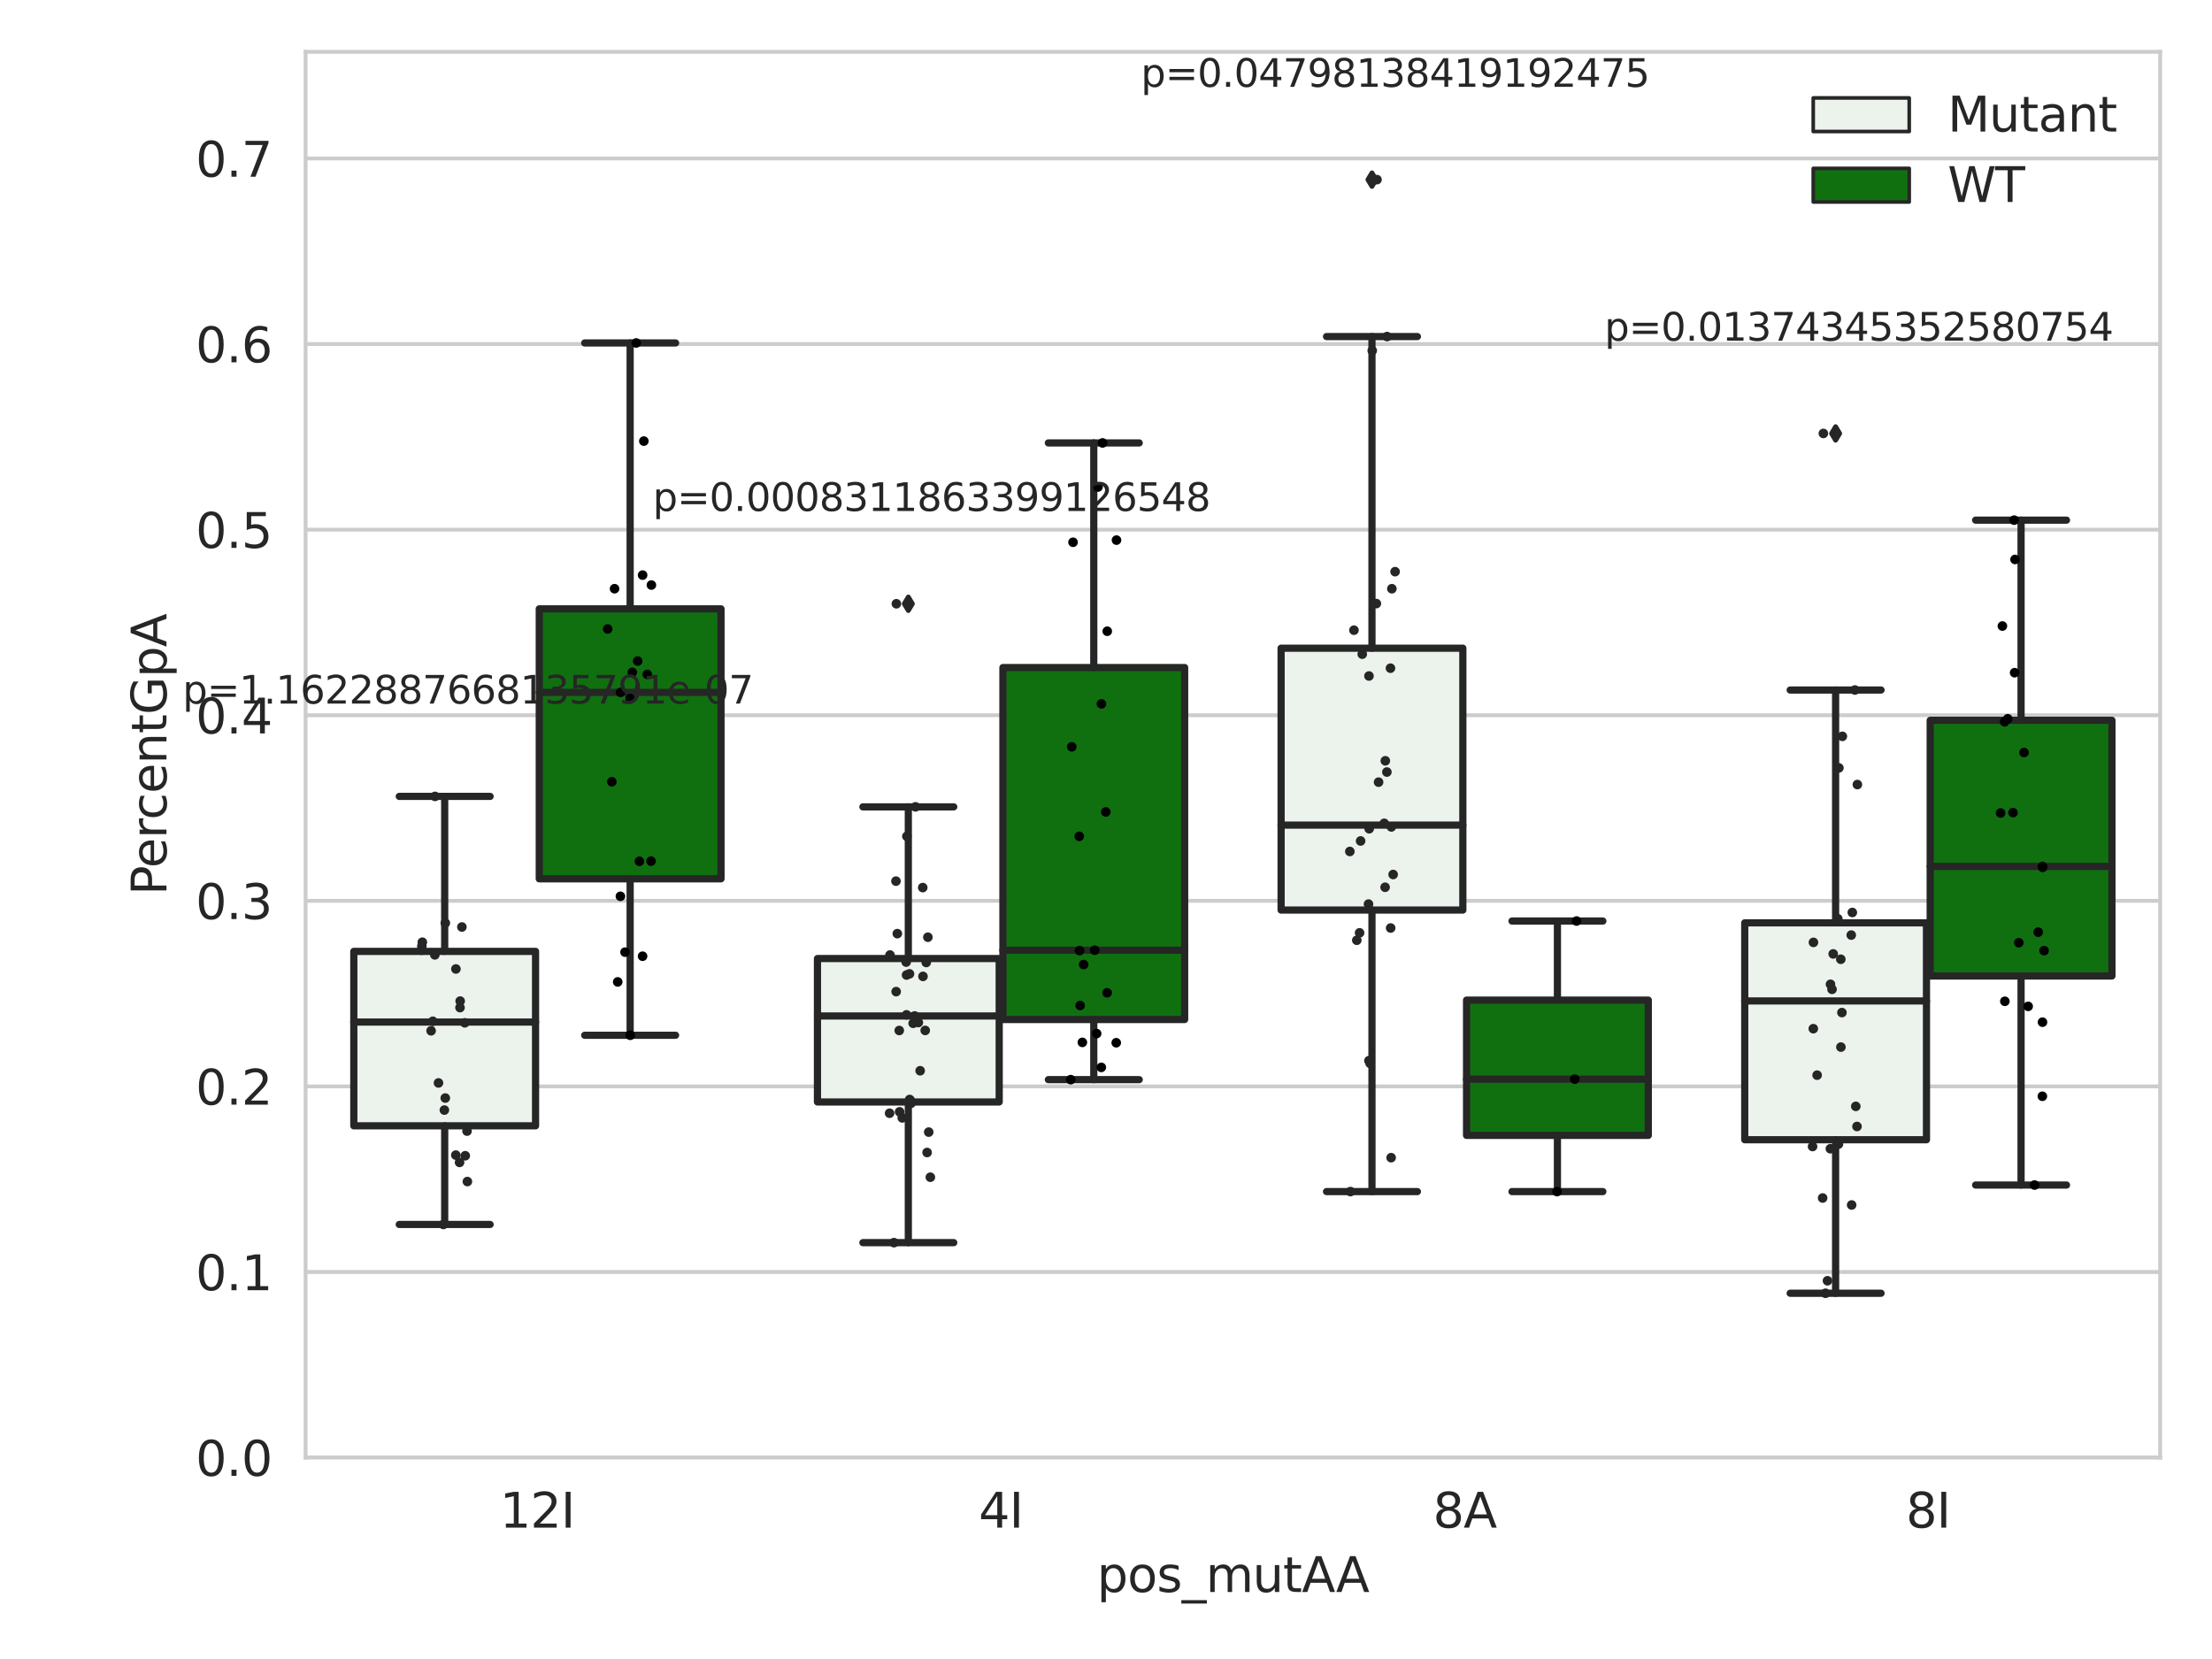 <?xml version="1.0" encoding="utf-8" standalone="no"?>
<!DOCTYPE svg PUBLIC "-//W3C//DTD SVG 1.1//EN"
  "http://www.w3.org/Graphics/SVG/1.1/DTD/svg11.dtd">
<svg xmlns:xlink="http://www.w3.org/1999/xlink" width="460.8pt" height="345.6pt" viewBox="0 0 460.8 345.6" xmlns="http://www.w3.org/2000/svg" version="1.1">
 <defs>
  <style type="text/css">*{stroke-linejoin: round; stroke-linecap: butt}</style>
 </defs>
 <g id="figure_1">
  <g id="patch_1">
   <path d="M 0 345.6 
L 460.8 345.6 
L 460.8 0 
L 0 0 
z
" style="fill: #ffffff"/>
  </g>
  <g id="axes_1">
   <g id="patch_2">
    <path d="M 63.661 303.64 
L 450 303.64 
L 450 10.8 
L 63.661 10.8 
z
" style="fill: #ffffff"/>
   </g>
   <g id="matplotlib.axis_1">
    <g id="xtick_1">
     <g id="text_1">
      <!-- 12I -->
      <g style="fill: #262626" transform="translate(104.116 318.238)scale(0.1 -0.1)">
       <defs>
        <path id="DejaVuSans-31" d="M 794 531 
L 1825 531 
L 1825 4091 
L 703 3866 
L 703 4441 
L 1819 4666 
L 2450 4666 
L 2450 531 
L 3481 531 
L 3481 0 
L 794 0 
L 794 531 
z
" transform="scale(0.016)"/>
        <path id="DejaVuSans-32" d="M 1228 531 
L 3431 531 
L 3431 0 
L 469 0 
L 469 531 
Q 828 903 1448 1529 
Q 2069 2156 2228 2338 
Q 2531 2678 2651 2914 
Q 2772 3150 2772 3378 
Q 2772 3750 2511 3984 
Q 2250 4219 1831 4219 
Q 1534 4219 1204 4116 
Q 875 4013 500 3803 
L 500 4441 
Q 881 4594 1212 4672 
Q 1544 4750 1819 4750 
Q 2544 4750 2975 4387 
Q 3406 4025 3406 3419 
Q 3406 3131 3298 2873 
Q 3191 2616 2906 2266 
Q 2828 2175 2409 1742 
Q 1991 1309 1228 531 
z
" transform="scale(0.016)"/>
        <path id="DejaVuSans-49" d="M 628 4666 
L 1259 4666 
L 1259 0 
L 628 0 
L 628 4666 
z
" transform="scale(0.016)"/>
       </defs>
       <use xlink:href="#DejaVuSans-31"/>
       <use xlink:href="#DejaVuSans-32" x="63.623"/>
       <use xlink:href="#DejaVuSans-49" x="127.246"/>
      </g>
     </g>
    </g>
    <g id="xtick_2">
     <g id="text_2">
      <!-- 4I -->
      <g style="fill: #262626" transform="translate(203.882 318.238)scale(0.1 -0.1)">
       <defs>
        <path id="DejaVuSans-34" d="M 2419 4116 
L 825 1625 
L 2419 1625 
L 2419 4116 
z
M 2253 4666 
L 3047 4666 
L 3047 1625 
L 3713 1625 
L 3713 1100 
L 3047 1100 
L 3047 0 
L 2419 0 
L 2419 1100 
L 313 1100 
L 313 1709 
L 2253 4666 
z
" transform="scale(0.016)"/>
       </defs>
       <use xlink:href="#DejaVuSans-34"/>
       <use xlink:href="#DejaVuSans-49" x="63.623"/>
      </g>
     </g>
    </g>
    <g id="xtick_3">
     <g id="text_3">
      <!-- 8A -->
      <g style="fill: #262626" transform="translate(298.521 318.238)scale(0.1 -0.1)">
       <defs>
        <path id="DejaVuSans-38" d="M 2034 2216 
Q 1584 2216 1326 1975 
Q 1069 1734 1069 1313 
Q 1069 891 1326 650 
Q 1584 409 2034 409 
Q 2484 409 2743 651 
Q 3003 894 3003 1313 
Q 3003 1734 2745 1975 
Q 2488 2216 2034 2216 
z
M 1403 2484 
Q 997 2584 770 2862 
Q 544 3141 544 3541 
Q 544 4100 942 4425 
Q 1341 4750 2034 4750 
Q 2731 4750 3128 4425 
Q 3525 4100 3525 3541 
Q 3525 3141 3298 2862 
Q 3072 2584 2669 2484 
Q 3125 2378 3379 2068 
Q 3634 1759 3634 1313 
Q 3634 634 3220 271 
Q 2806 -91 2034 -91 
Q 1263 -91 848 271 
Q 434 634 434 1313 
Q 434 1759 690 2068 
Q 947 2378 1403 2484 
z
M 1172 3481 
Q 1172 3119 1398 2916 
Q 1625 2713 2034 2713 
Q 2441 2713 2670 2916 
Q 2900 3119 2900 3481 
Q 2900 3844 2670 4047 
Q 2441 4250 2034 4250 
Q 1625 4250 1398 4047 
Q 1172 3844 1172 3481 
z
" transform="scale(0.016)"/>
        <path id="DejaVuSans-41" d="M 2188 4044 
L 1331 1722 
L 3047 1722 
L 2188 4044 
z
M 1831 4666 
L 2547 4666 
L 4325 0 
L 3669 0 
L 3244 1197 
L 1141 1197 
L 716 0 
L 50 0 
L 1831 4666 
z
" transform="scale(0.016)"/>
       </defs>
       <use xlink:href="#DejaVuSans-38"/>
       <use xlink:href="#DejaVuSans-41" x="63.623"/>
      </g>
     </g>
    </g>
    <g id="xtick_4">
     <g id="text_4">
      <!-- 8I -->
      <g style="fill: #262626" transform="translate(397.051 318.238)scale(0.1 -0.1)">
       <use xlink:href="#DejaVuSans-38"/>
       <use xlink:href="#DejaVuSans-49" x="63.623"/>
      </g>
     </g>
    </g>
    <g id="text_5">
     <!-- pos_mutAA -->
     <g style="fill: #262626" transform="translate(228.515 331.638)scale(0.1 -0.1)">
      <defs>
       <path id="DejaVuSans-70" d="M 1159 525 
L 1159 -1331 
L 581 -1331 
L 581 3500 
L 1159 3500 
L 1159 2969 
Q 1341 3281 1617 3432 
Q 1894 3584 2278 3584 
Q 2916 3584 3314 3078 
Q 3713 2572 3713 1747 
Q 3713 922 3314 415 
Q 2916 -91 2278 -91 
Q 1894 -91 1617 61 
Q 1341 213 1159 525 
z
M 3116 1747 
Q 3116 2381 2855 2742 
Q 2594 3103 2138 3103 
Q 1681 3103 1420 2742 
Q 1159 2381 1159 1747 
Q 1159 1113 1420 752 
Q 1681 391 2138 391 
Q 2594 391 2855 752 
Q 3116 1113 3116 1747 
z
" transform="scale(0.016)"/>
       <path id="DejaVuSans-6f" d="M 1959 3097 
Q 1497 3097 1228 2736 
Q 959 2375 959 1747 
Q 959 1119 1226 758 
Q 1494 397 1959 397 
Q 2419 397 2687 759 
Q 2956 1122 2956 1747 
Q 2956 2369 2687 2733 
Q 2419 3097 1959 3097 
z
M 1959 3584 
Q 2709 3584 3137 3096 
Q 3566 2609 3566 1747 
Q 3566 888 3137 398 
Q 2709 -91 1959 -91 
Q 1206 -91 779 398 
Q 353 888 353 1747 
Q 353 2609 779 3096 
Q 1206 3584 1959 3584 
z
" transform="scale(0.016)"/>
       <path id="DejaVuSans-73" d="M 2834 3397 
L 2834 2853 
Q 2591 2978 2328 3040 
Q 2066 3103 1784 3103 
Q 1356 3103 1142 2972 
Q 928 2841 928 2578 
Q 928 2378 1081 2264 
Q 1234 2150 1697 2047 
L 1894 2003 
Q 2506 1872 2764 1633 
Q 3022 1394 3022 966 
Q 3022 478 2636 193 
Q 2250 -91 1575 -91 
Q 1294 -91 989 -36 
Q 684 19 347 128 
L 347 722 
Q 666 556 975 473 
Q 1284 391 1588 391 
Q 1994 391 2212 530 
Q 2431 669 2431 922 
Q 2431 1156 2273 1281 
Q 2116 1406 1581 1522 
L 1381 1569 
Q 847 1681 609 1914 
Q 372 2147 372 2553 
Q 372 3047 722 3315 
Q 1072 3584 1716 3584 
Q 2034 3584 2315 3537 
Q 2597 3491 2834 3397 
z
" transform="scale(0.016)"/>
       <path id="DejaVuSans-5f" d="M 3263 -1063 
L 3263 -1509 
L -63 -1509 
L -63 -1063 
L 3263 -1063 
z
" transform="scale(0.016)"/>
       <path id="DejaVuSans-6d" d="M 3328 2828 
Q 3544 3216 3844 3400 
Q 4144 3584 4550 3584 
Q 5097 3584 5394 3201 
Q 5691 2819 5691 2113 
L 5691 0 
L 5113 0 
L 5113 2094 
Q 5113 2597 4934 2840 
Q 4756 3084 4391 3084 
Q 3944 3084 3684 2787 
Q 3425 2491 3425 1978 
L 3425 0 
L 2847 0 
L 2847 2094 
Q 2847 2600 2669 2842 
Q 2491 3084 2119 3084 
Q 1678 3084 1418 2786 
Q 1159 2488 1159 1978 
L 1159 0 
L 581 0 
L 581 3500 
L 1159 3500 
L 1159 2956 
Q 1356 3278 1631 3431 
Q 1906 3584 2284 3584 
Q 2666 3584 2933 3390 
Q 3200 3197 3328 2828 
z
" transform="scale(0.016)"/>
       <path id="DejaVuSans-75" d="M 544 1381 
L 544 3500 
L 1119 3500 
L 1119 1403 
Q 1119 906 1312 657 
Q 1506 409 1894 409 
Q 2359 409 2629 706 
Q 2900 1003 2900 1516 
L 2900 3500 
L 3475 3500 
L 3475 0 
L 2900 0 
L 2900 538 
Q 2691 219 2414 64 
Q 2138 -91 1772 -91 
Q 1169 -91 856 284 
Q 544 659 544 1381 
z
M 1991 3584 
L 1991 3584 
z
" transform="scale(0.016)"/>
       <path id="DejaVuSans-74" d="M 1172 4494 
L 1172 3500 
L 2356 3500 
L 2356 3053 
L 1172 3053 
L 1172 1153 
Q 1172 725 1289 603 
Q 1406 481 1766 481 
L 2356 481 
L 2356 0 
L 1766 0 
Q 1100 0 847 248 
Q 594 497 594 1153 
L 594 3053 
L 172 3053 
L 172 3500 
L 594 3500 
L 594 4494 
L 1172 4494 
z
" transform="scale(0.016)"/>
      </defs>
      <use xlink:href="#DejaVuSans-70"/>
      <use xlink:href="#DejaVuSans-6f" x="63.477"/>
      <use xlink:href="#DejaVuSans-73" x="124.658"/>
      <use xlink:href="#DejaVuSans-5f" x="176.758"/>
      <use xlink:href="#DejaVuSans-6d" x="226.758"/>
      <use xlink:href="#DejaVuSans-75" x="324.17"/>
      <use xlink:href="#DejaVuSans-74" x="387.549"/>
      <use xlink:href="#DejaVuSans-41" x="426.758"/>
      <use xlink:href="#DejaVuSans-41" x="497.916"/>
     </g>
    </g>
   </g>
   <g id="matplotlib.axis_2">
    <g id="ytick_1">
     <g id="line2d_1">
      <path d="M 63.661 303.64 
L 450 303.64 
" clip-path="url(#p1718f399dd)" style="fill: none; stroke: #cccccc; stroke-width: 0.8; stroke-linecap: round"/>
     </g>
     <g id="text_6">
      <!-- 0.0 -->
      <g style="fill: #262626" transform="translate(40.758 307.439)scale(0.1 -0.1)">
       <defs>
        <path id="DejaVuSans-30" d="M 2034 4250 
Q 1547 4250 1301 3770 
Q 1056 3291 1056 2328 
Q 1056 1369 1301 889 
Q 1547 409 2034 409 
Q 2525 409 2770 889 
Q 3016 1369 3016 2328 
Q 3016 3291 2770 3770 
Q 2525 4250 2034 4250 
z
M 2034 4750 
Q 2819 4750 3233 4129 
Q 3647 3509 3647 2328 
Q 3647 1150 3233 529 
Q 2819 -91 2034 -91 
Q 1250 -91 836 529 
Q 422 1150 422 2328 
Q 422 3509 836 4129 
Q 1250 4750 2034 4750 
z
" transform="scale(0.016)"/>
        <path id="DejaVuSans-2e" d="M 684 794 
L 1344 794 
L 1344 0 
L 684 0 
L 684 794 
z
" transform="scale(0.016)"/>
       </defs>
       <use xlink:href="#DejaVuSans-30"/>
       <use xlink:href="#DejaVuSans-2e" x="63.623"/>
       <use xlink:href="#DejaVuSans-30" x="95.41"/>
      </g>
     </g>
    </g>
    <g id="ytick_2">
     <g id="line2d_2">
      <path d="M 63.661 264.979 
L 450 264.979 
" clip-path="url(#p1718f399dd)" style="fill: none; stroke: #cccccc; stroke-width: 0.8; stroke-linecap: round"/>
     </g>
     <g id="text_7">
      <!-- 0.1 -->
      <g style="fill: #262626" transform="translate(40.758 268.778)scale(0.1 -0.1)">
       <use xlink:href="#DejaVuSans-30"/>
       <use xlink:href="#DejaVuSans-2e" x="63.623"/>
       <use xlink:href="#DejaVuSans-31" x="95.41"/>
      </g>
     </g>
    </g>
    <g id="ytick_3">
     <g id="line2d_3">
      <path d="M 63.661 226.318 
L 450 226.318 
" clip-path="url(#p1718f399dd)" style="fill: none; stroke: #cccccc; stroke-width: 0.8; stroke-linecap: round"/>
     </g>
     <g id="text_8">
      <!-- 0.2 -->
      <g style="fill: #262626" transform="translate(40.758 230.117)scale(0.1 -0.1)">
       <use xlink:href="#DejaVuSans-30"/>
       <use xlink:href="#DejaVuSans-2e" x="63.623"/>
       <use xlink:href="#DejaVuSans-32" x="95.41"/>
      </g>
     </g>
    </g>
    <g id="ytick_4">
     <g id="line2d_4">
      <path d="M 63.661 187.657 
L 450 187.657 
" clip-path="url(#p1718f399dd)" style="fill: none; stroke: #cccccc; stroke-width: 0.8; stroke-linecap: round"/>
     </g>
     <g id="text_9">
      <!-- 0.3 -->
      <g style="fill: #262626" transform="translate(40.758 191.456)scale(0.1 -0.1)">
       <defs>
        <path id="DejaVuSans-33" d="M 2597 2516 
Q 3050 2419 3304 2112 
Q 3559 1806 3559 1356 
Q 3559 666 3084 287 
Q 2609 -91 1734 -91 
Q 1441 -91 1130 -33 
Q 819 25 488 141 
L 488 750 
Q 750 597 1062 519 
Q 1375 441 1716 441 
Q 2309 441 2620 675 
Q 2931 909 2931 1356 
Q 2931 1769 2642 2001 
Q 2353 2234 1838 2234 
L 1294 2234 
L 1294 2753 
L 1863 2753 
Q 2328 2753 2575 2939 
Q 2822 3125 2822 3475 
Q 2822 3834 2567 4026 
Q 2313 4219 1838 4219 
Q 1578 4219 1281 4162 
Q 984 4106 628 3988 
L 628 4550 
Q 988 4650 1302 4700 
Q 1616 4750 1894 4750 
Q 2613 4750 3031 4423 
Q 3450 4097 3450 3541 
Q 3450 3153 3228 2886 
Q 3006 2619 2597 2516 
z
" transform="scale(0.016)"/>
       </defs>
       <use xlink:href="#DejaVuSans-30"/>
       <use xlink:href="#DejaVuSans-2e" x="63.623"/>
       <use xlink:href="#DejaVuSans-33" x="95.41"/>
      </g>
     </g>
    </g>
    <g id="ytick_5">
     <g id="line2d_5">
      <path d="M 63.661 148.996 
L 450 148.996 
" clip-path="url(#p1718f399dd)" style="fill: none; stroke: #cccccc; stroke-width: 0.8; stroke-linecap: round"/>
     </g>
     <g id="text_10">
      <!-- 0.4 -->
      <g style="fill: #262626" transform="translate(40.758 152.795)scale(0.1 -0.1)">
       <use xlink:href="#DejaVuSans-30"/>
       <use xlink:href="#DejaVuSans-2e" x="63.623"/>
       <use xlink:href="#DejaVuSans-34" x="95.41"/>
      </g>
     </g>
    </g>
    <g id="ytick_6">
     <g id="line2d_6">
      <path d="M 63.661 110.335 
L 450 110.335 
" clip-path="url(#p1718f399dd)" style="fill: none; stroke: #cccccc; stroke-width: 0.8; stroke-linecap: round"/>
     </g>
     <g id="text_11">
      <!-- 0.5 -->
      <g style="fill: #262626" transform="translate(40.758 114.134)scale(0.1 -0.1)">
       <defs>
        <path id="DejaVuSans-35" d="M 691 4666 
L 3169 4666 
L 3169 4134 
L 1269 4134 
L 1269 2991 
Q 1406 3038 1543 3061 
Q 1681 3084 1819 3084 
Q 2600 3084 3056 2656 
Q 3513 2228 3513 1497 
Q 3513 744 3044 326 
Q 2575 -91 1722 -91 
Q 1428 -91 1123 -41 
Q 819 9 494 109 
L 494 744 
Q 775 591 1075 516 
Q 1375 441 1709 441 
Q 2250 441 2565 725 
Q 2881 1009 2881 1497 
Q 2881 1984 2565 2268 
Q 2250 2553 1709 2553 
Q 1456 2553 1204 2497 
Q 953 2441 691 2322 
L 691 4666 
z
" transform="scale(0.016)"/>
       </defs>
       <use xlink:href="#DejaVuSans-30"/>
       <use xlink:href="#DejaVuSans-2e" x="63.623"/>
       <use xlink:href="#DejaVuSans-35" x="95.41"/>
      </g>
     </g>
    </g>
    <g id="ytick_7">
     <g id="line2d_7">
      <path d="M 63.661 71.674 
L 450 71.674 
" clip-path="url(#p1718f399dd)" style="fill: none; stroke: #cccccc; stroke-width: 0.8; stroke-linecap: round"/>
     </g>
     <g id="text_12">
      <!-- 0.6 -->
      <g style="fill: #262626" transform="translate(40.758 75.474)scale(0.1 -0.1)">
       <defs>
        <path id="DejaVuSans-36" d="M 2113 2584 
Q 1688 2584 1439 2293 
Q 1191 2003 1191 1497 
Q 1191 994 1439 701 
Q 1688 409 2113 409 
Q 2538 409 2786 701 
Q 3034 994 3034 1497 
Q 3034 2003 2786 2293 
Q 2538 2584 2113 2584 
z
M 3366 4563 
L 3366 3988 
Q 3128 4100 2886 4159 
Q 2644 4219 2406 4219 
Q 1781 4219 1451 3797 
Q 1122 3375 1075 2522 
Q 1259 2794 1537 2939 
Q 1816 3084 2150 3084 
Q 2853 3084 3261 2657 
Q 3669 2231 3669 1497 
Q 3669 778 3244 343 
Q 2819 -91 2113 -91 
Q 1303 -91 875 529 
Q 447 1150 447 2328 
Q 447 3434 972 4092 
Q 1497 4750 2381 4750 
Q 2619 4750 2861 4703 
Q 3103 4656 3366 4563 
z
" transform="scale(0.016)"/>
       </defs>
       <use xlink:href="#DejaVuSans-30"/>
       <use xlink:href="#DejaVuSans-2e" x="63.623"/>
       <use xlink:href="#DejaVuSans-36" x="95.41"/>
      </g>
     </g>
    </g>
    <g id="ytick_8">
     <g id="line2d_8">
      <path d="M 63.661 33.013 
L 450 33.013 
" clip-path="url(#p1718f399dd)" style="fill: none; stroke: #cccccc; stroke-width: 0.8; stroke-linecap: round"/>
     </g>
     <g id="text_13">
      <!-- 0.7 -->
      <g style="fill: #262626" transform="translate(40.758 36.813)scale(0.1 -0.1)">
       <defs>
        <path id="DejaVuSans-37" d="M 525 4666 
L 3525 4666 
L 3525 4397 
L 1831 0 
L 1172 0 
L 2766 4134 
L 525 4134 
L 525 4666 
z
" transform="scale(0.016)"/>
       </defs>
       <use xlink:href="#DejaVuSans-30"/>
       <use xlink:href="#DejaVuSans-2e" x="63.623"/>
       <use xlink:href="#DejaVuSans-37" x="95.41"/>
      </g>
     </g>
    </g>
    <g id="text_14">
     <!-- PercentGpA -->
     <g style="fill: #262626" transform="translate(34.678 186.497)rotate(-90)scale(0.1 -0.1)">
      <defs>
       <path id="DejaVuSans-50" d="M 1259 4147 
L 1259 2394 
L 2053 2394 
Q 2494 2394 2734 2622 
Q 2975 2850 2975 3272 
Q 2975 3691 2734 3919 
Q 2494 4147 2053 4147 
L 1259 4147 
z
M 628 4666 
L 2053 4666 
Q 2838 4666 3239 4311 
Q 3641 3956 3641 3272 
Q 3641 2581 3239 2228 
Q 2838 1875 2053 1875 
L 1259 1875 
L 1259 0 
L 628 0 
L 628 4666 
z
" transform="scale(0.016)"/>
       <path id="DejaVuSans-65" d="M 3597 1894 
L 3597 1613 
L 953 1613 
Q 991 1019 1311 708 
Q 1631 397 2203 397 
Q 2534 397 2845 478 
Q 3156 559 3463 722 
L 3463 178 
Q 3153 47 2828 -22 
Q 2503 -91 2169 -91 
Q 1331 -91 842 396 
Q 353 884 353 1716 
Q 353 2575 817 3079 
Q 1281 3584 2069 3584 
Q 2775 3584 3186 3129 
Q 3597 2675 3597 1894 
z
M 3022 2063 
Q 3016 2534 2758 2815 
Q 2500 3097 2075 3097 
Q 1594 3097 1305 2825 
Q 1016 2553 972 2059 
L 3022 2063 
z
" transform="scale(0.016)"/>
       <path id="DejaVuSans-72" d="M 2631 2963 
Q 2534 3019 2420 3045 
Q 2306 3072 2169 3072 
Q 1681 3072 1420 2755 
Q 1159 2438 1159 1844 
L 1159 0 
L 581 0 
L 581 3500 
L 1159 3500 
L 1159 2956 
Q 1341 3275 1631 3429 
Q 1922 3584 2338 3584 
Q 2397 3584 2469 3576 
Q 2541 3569 2628 3553 
L 2631 2963 
z
" transform="scale(0.016)"/>
       <path id="DejaVuSans-63" d="M 3122 3366 
L 3122 2828 
Q 2878 2963 2633 3030 
Q 2388 3097 2138 3097 
Q 1578 3097 1268 2742 
Q 959 2388 959 1747 
Q 959 1106 1268 751 
Q 1578 397 2138 397 
Q 2388 397 2633 464 
Q 2878 531 3122 666 
L 3122 134 
Q 2881 22 2623 -34 
Q 2366 -91 2075 -91 
Q 1284 -91 818 406 
Q 353 903 353 1747 
Q 353 2603 823 3093 
Q 1294 3584 2113 3584 
Q 2378 3584 2631 3529 
Q 2884 3475 3122 3366 
z
" transform="scale(0.016)"/>
       <path id="DejaVuSans-6e" d="M 3513 2113 
L 3513 0 
L 2938 0 
L 2938 2094 
Q 2938 2591 2744 2837 
Q 2550 3084 2163 3084 
Q 1697 3084 1428 2787 
Q 1159 2491 1159 1978 
L 1159 0 
L 581 0 
L 581 3500 
L 1159 3500 
L 1159 2956 
Q 1366 3272 1645 3428 
Q 1925 3584 2291 3584 
Q 2894 3584 3203 3211 
Q 3513 2838 3513 2113 
z
" transform="scale(0.016)"/>
       <path id="DejaVuSans-47" d="M 3809 666 
L 3809 1919 
L 2778 1919 
L 2778 2438 
L 4434 2438 
L 4434 434 
Q 4069 175 3628 42 
Q 3188 -91 2688 -91 
Q 1594 -91 976 548 
Q 359 1188 359 2328 
Q 359 3472 976 4111 
Q 1594 4750 2688 4750 
Q 3144 4750 3555 4637 
Q 3966 4525 4313 4306 
L 4313 3634 
Q 3963 3931 3569 4081 
Q 3175 4231 2741 4231 
Q 1884 4231 1454 3753 
Q 1025 3275 1025 2328 
Q 1025 1384 1454 906 
Q 1884 428 2741 428 
Q 3075 428 3337 486 
Q 3600 544 3809 666 
z
" transform="scale(0.016)"/>
      </defs>
      <use xlink:href="#DejaVuSans-50"/>
      <use xlink:href="#DejaVuSans-65" x="56.678"/>
      <use xlink:href="#DejaVuSans-72" x="118.201"/>
      <use xlink:href="#DejaVuSans-63" x="157.064"/>
      <use xlink:href="#DejaVuSans-65" x="212.045"/>
      <use xlink:href="#DejaVuSans-6e" x="273.568"/>
      <use xlink:href="#DejaVuSans-74" x="336.947"/>
      <use xlink:href="#DejaVuSans-47" x="376.156"/>
      <use xlink:href="#DejaVuSans-70" x="453.646"/>
      <use xlink:href="#DejaVuSans-41" x="517.123"/>
     </g>
    </g>
   </g>
   <g id="patch_3">
    <path d="M 73.706 234.532 
L 111.567 234.532 
L 111.567 198.189 
L 73.706 198.189 
L 73.706 234.532 
z
" clip-path="url(#p1718f399dd)" style="fill: #ecf2ec; stroke: #262626; stroke-width: 1.5; stroke-linejoin: miter"/>
   </g>
   <g id="patch_4">
    <path d="M 112.34 183.073 
L 150.201 183.073 
L 150.201 126.832 
L 112.34 126.832 
L 112.34 183.073 
z
" clip-path="url(#p1718f399dd)" style="fill: #107010; stroke: #262626; stroke-width: 1.5; stroke-linejoin: miter"/>
   </g>
   <g id="patch_5">
    <path d="M 170.291 229.559 
L 208.152 229.559 
L 208.152 199.684 
L 170.291 199.684 
L 170.291 229.559 
z
" clip-path="url(#p1718f399dd)" style="fill: #ecf2ec; stroke: #262626; stroke-width: 1.5; stroke-linejoin: miter"/>
   </g>
   <g id="patch_6">
    <path d="M 208.925 212.386 
L 246.786 212.386 
L 246.786 139.061 
L 208.925 139.061 
L 208.925 212.386 
z
" clip-path="url(#p1718f399dd)" style="fill: #107010; stroke: #262626; stroke-width: 1.5; stroke-linejoin: miter"/>
   </g>
   <g id="patch_7">
    <path d="M 266.875 189.583 
L 304.737 189.583 
L 304.737 135.028 
L 266.875 135.028 
L 266.875 189.583 
z
" clip-path="url(#p1718f399dd)" style="fill: #ecf2ec; stroke: #262626; stroke-width: 1.5; stroke-linejoin: miter"/>
   </g>
   <g id="patch_8">
    <path d="M 305.509 236.519 
L 343.371 236.519 
L 343.371 208.338 
L 305.509 208.338 
L 305.509 236.519 
z
" clip-path="url(#p1718f399dd)" style="fill: #107010; stroke: #262626; stroke-width: 1.5; stroke-linejoin: miter"/>
   </g>
   <g id="patch_9">
    <path d="M 363.46 237.431 
L 401.321 237.431 
L 401.321 192.241 
L 363.46 192.241 
L 363.46 237.431 
z
" clip-path="url(#p1718f399dd)" style="fill: #ecf2ec; stroke: #262626; stroke-width: 1.5; stroke-linejoin: miter"/>
   </g>
   <g id="patch_10">
    <path d="M 402.094 203.311 
L 439.955 203.311 
L 439.955 150.053 
L 402.094 150.053 
L 402.094 203.311 
z
" clip-path="url(#p1718f399dd)" style="fill: #107010; stroke: #262626; stroke-width: 1.5; stroke-linejoin: miter"/>
   </g>
   <g id="patch_11">
    <path d="M 111.954 303.64 
L 111.954 303.64 
L 111.954 303.64 
L 111.954 303.64 
z
" clip-path="url(#p1718f399dd)" style="fill: #ecf2ec; stroke: #262626; stroke-width: 0.75; stroke-linejoin: miter"/>
   </g>
   <g id="patch_12">
    <path d="M 111.954 303.64 
L 111.954 303.64 
L 111.954 303.64 
L 111.954 303.64 
z
" clip-path="url(#p1718f399dd)" style="fill: #107010; stroke: #262626; stroke-width: 0.75; stroke-linejoin: miter"/>
   </g>
   <g id="PathCollection_1"/>
   <g id="PathCollection_2"/>
   <g id="line2d_9">
    <path d="M 92.637 234.532 
L 92.637 255.079 
" clip-path="url(#p1718f399dd)" style="fill: none; stroke: #262626; stroke-width: 1.5; stroke-linecap: round"/>
   </g>
   <g id="line2d_10">
    <path d="M 92.637 198.189 
L 92.637 165.905 
" clip-path="url(#p1718f399dd)" style="fill: none; stroke: #262626; stroke-width: 1.5; stroke-linecap: round"/>
   </g>
   <g id="line2d_11">
    <path d="M 83.171 255.079 
L 102.102 255.079 
" clip-path="url(#p1718f399dd)" style="fill: none; stroke: #262626; stroke-width: 1.5; stroke-linecap: round"/>
   </g>
   <g id="line2d_12">
    <path d="M 83.171 165.905 
L 102.102 165.905 
" clip-path="url(#p1718f399dd)" style="fill: none; stroke: #262626; stroke-width: 1.5; stroke-linecap: round"/>
   </g>
   <g id="line2d_13"/>
   <g id="line2d_14">
    <path d="M 131.271 183.073 
L 131.271 215.663 
" clip-path="url(#p1718f399dd)" style="fill: none; stroke: #262626; stroke-width: 1.5; stroke-linecap: round"/>
   </g>
   <g id="line2d_15">
    <path d="M 131.271 126.832 
L 131.271 71.446 
" clip-path="url(#p1718f399dd)" style="fill: none; stroke: #262626; stroke-width: 1.5; stroke-linecap: round"/>
   </g>
   <g id="line2d_16">
    <path d="M 121.805 215.663 
L 140.736 215.663 
" clip-path="url(#p1718f399dd)" style="fill: none; stroke: #262626; stroke-width: 1.5; stroke-linecap: round"/>
   </g>
   <g id="line2d_17">
    <path d="M 121.805 71.446 
L 140.736 71.446 
" clip-path="url(#p1718f399dd)" style="fill: none; stroke: #262626; stroke-width: 1.5; stroke-linecap: round"/>
   </g>
   <g id="line2d_18"/>
   <g id="line2d_19">
    <path d="M 189.221 229.559 
L 189.221 258.865 
" clip-path="url(#p1718f399dd)" style="fill: none; stroke: #262626; stroke-width: 1.5; stroke-linecap: round"/>
   </g>
   <g id="line2d_20">
    <path d="M 189.221 199.684 
L 189.221 168.084 
" clip-path="url(#p1718f399dd)" style="fill: none; stroke: #262626; stroke-width: 1.5; stroke-linecap: round"/>
   </g>
   <g id="line2d_21">
    <path d="M 179.756 258.865 
L 198.687 258.865 
" clip-path="url(#p1718f399dd)" style="fill: none; stroke: #262626; stroke-width: 1.5; stroke-linecap: round"/>
   </g>
   <g id="line2d_22">
    <path d="M 179.756 168.084 
L 198.687 168.084 
" clip-path="url(#p1718f399dd)" style="fill: none; stroke: #262626; stroke-width: 1.5; stroke-linecap: round"/>
   </g>
   <g id="line2d_23">
    <defs>
     <path id="m7eae2a69f2" d="M -0 1.414 
L 0.849 0 
L 0 -1.414 
L -0.849 -0 
z
" style="stroke: #262626; stroke-linejoin: miter"/>
    </defs>
    <g clip-path="url(#p1718f399dd)">
     <use xlink:href="#m7eae2a69f2" x="189.221" y="125.775" style="fill: #262626; stroke: #262626; stroke-linejoin: miter"/>
    </g>
   </g>
   <g id="line2d_24">
    <path d="M 227.855 212.386 
L 227.855 224.911 
" clip-path="url(#p1718f399dd)" style="fill: none; stroke: #262626; stroke-width: 1.5; stroke-linecap: round"/>
   </g>
   <g id="line2d_25">
    <path d="M 227.855 139.061 
L 227.855 92.269 
" clip-path="url(#p1718f399dd)" style="fill: none; stroke: #262626; stroke-width: 1.5; stroke-linecap: round"/>
   </g>
   <g id="line2d_26">
    <path d="M 218.39 224.911 
L 237.321 224.911 
" clip-path="url(#p1718f399dd)" style="fill: none; stroke: #262626; stroke-width: 1.5; stroke-linecap: round"/>
   </g>
   <g id="line2d_27">
    <path d="M 218.39 92.269 
L 237.321 92.269 
" clip-path="url(#p1718f399dd)" style="fill: none; stroke: #262626; stroke-width: 1.5; stroke-linecap: round"/>
   </g>
   <g id="line2d_28"/>
   <g id="line2d_29">
    <path d="M 285.806 189.583 
L 285.806 248.23 
" clip-path="url(#p1718f399dd)" style="fill: none; stroke: #262626; stroke-width: 1.5; stroke-linecap: round"/>
   </g>
   <g id="line2d_30">
    <path d="M 285.806 135.028 
L 285.806 70.111 
" clip-path="url(#p1718f399dd)" style="fill: none; stroke: #262626; stroke-width: 1.5; stroke-linecap: round"/>
   </g>
   <g id="line2d_31">
    <path d="M 276.341 248.23 
L 295.271 248.23 
" clip-path="url(#p1718f399dd)" style="fill: none; stroke: #262626; stroke-width: 1.5; stroke-linecap: round"/>
   </g>
   <g id="line2d_32">
    <path d="M 276.341 70.111 
L 295.271 70.111 
" clip-path="url(#p1718f399dd)" style="fill: none; stroke: #262626; stroke-width: 1.5; stroke-linecap: round"/>
   </g>
   <g id="line2d_33">
    <g clip-path="url(#p1718f399dd)">
     <use xlink:href="#m7eae2a69f2" x="285.806" y="37.422" style="fill: #262626; stroke: #262626; stroke-linejoin: miter"/>
    </g>
   </g>
   <g id="line2d_34">
    <path d="M 324.44 236.519 
L 324.44 248.231 
" clip-path="url(#p1718f399dd)" style="fill: none; stroke: #262626; stroke-width: 1.5; stroke-linecap: round"/>
   </g>
   <g id="line2d_35">
    <path d="M 324.44 208.338 
L 324.44 191.869 
" clip-path="url(#p1718f399dd)" style="fill: none; stroke: #262626; stroke-width: 1.5; stroke-linecap: round"/>
   </g>
   <g id="line2d_36">
    <path d="M 314.975 248.231 
L 333.905 248.231 
" clip-path="url(#p1718f399dd)" style="fill: none; stroke: #262626; stroke-width: 1.5; stroke-linecap: round"/>
   </g>
   <g id="line2d_37">
    <path d="M 314.975 191.869 
L 333.905 191.869 
" clip-path="url(#p1718f399dd)" style="fill: none; stroke: #262626; stroke-width: 1.5; stroke-linecap: round"/>
   </g>
   <g id="line2d_38"/>
   <g id="line2d_39">
    <path d="M 382.391 237.431 
L 382.391 269.409 
" clip-path="url(#p1718f399dd)" style="fill: none; stroke: #262626; stroke-width: 1.5; stroke-linecap: round"/>
   </g>
   <g id="line2d_40">
    <path d="M 382.391 192.241 
L 382.391 143.743 
" clip-path="url(#p1718f399dd)" style="fill: none; stroke: #262626; stroke-width: 1.5; stroke-linecap: round"/>
   </g>
   <g id="line2d_41">
    <path d="M 372.925 269.409 
L 391.856 269.409 
" clip-path="url(#p1718f399dd)" style="fill: none; stroke: #262626; stroke-width: 1.5; stroke-linecap: round"/>
   </g>
   <g id="line2d_42">
    <path d="M 372.925 143.743 
L 391.856 143.743 
" clip-path="url(#p1718f399dd)" style="fill: none; stroke: #262626; stroke-width: 1.5; stroke-linecap: round"/>
   </g>
   <g id="line2d_43">
    <g clip-path="url(#p1718f399dd)">
     <use xlink:href="#m7eae2a69f2" x="382.391" y="90.296" style="fill: #262626; stroke: #262626; stroke-linejoin: miter"/>
    </g>
   </g>
   <g id="line2d_44">
    <path d="M 421.025 203.311 
L 421.025 246.865 
" clip-path="url(#p1718f399dd)" style="fill: none; stroke: #262626; stroke-width: 1.5; stroke-linecap: round"/>
   </g>
   <g id="line2d_45">
    <path d="M 421.025 150.053 
L 421.025 108.354 
" clip-path="url(#p1718f399dd)" style="fill: none; stroke: #262626; stroke-width: 1.5; stroke-linecap: round"/>
   </g>
   <g id="line2d_46">
    <path d="M 411.559 246.865 
L 430.49 246.865 
" clip-path="url(#p1718f399dd)" style="fill: none; stroke: #262626; stroke-width: 1.5; stroke-linecap: round"/>
   </g>
   <g id="line2d_47">
    <path d="M 411.559 108.354 
L 430.49 108.354 
" clip-path="url(#p1718f399dd)" style="fill: none; stroke: #262626; stroke-width: 1.5; stroke-linecap: round"/>
   </g>
   <g id="line2d_48"/>
   <g id="line2d_49">
    <path d="M 73.706 212.912 
L 111.567 212.912 
" clip-path="url(#p1718f399dd)" style="fill: none; stroke: #262626; stroke-width: 1.5; stroke-linecap: round"/>
   </g>
   <g id="line2d_50">
    <path d="M 112.34 144.234 
L 150.201 144.234 
" clip-path="url(#p1718f399dd)" style="fill: none; stroke: #262626; stroke-width: 1.5; stroke-linecap: round"/>
   </g>
   <g id="line2d_51">
    <path d="M 170.291 211.645 
L 208.152 211.645 
" clip-path="url(#p1718f399dd)" style="fill: none; stroke: #262626; stroke-width: 1.5; stroke-linecap: round"/>
   </g>
   <g id="line2d_52">
    <path d="M 208.925 197.95 
L 246.786 197.95 
" clip-path="url(#p1718f399dd)" style="fill: none; stroke: #262626; stroke-width: 1.5; stroke-linecap: round"/>
   </g>
   <g id="line2d_53">
    <path d="M 266.875 171.887 
L 304.737 171.887 
" clip-path="url(#p1718f399dd)" style="fill: none; stroke: #262626; stroke-width: 1.5; stroke-linecap: round"/>
   </g>
   <g id="line2d_54">
    <path d="M 305.509 224.807 
L 343.371 224.807 
" clip-path="url(#p1718f399dd)" style="fill: none; stroke: #262626; stroke-width: 1.5; stroke-linecap: round"/>
   </g>
   <g id="line2d_55">
    <path d="M 363.46 208.516 
L 401.321 208.516 
" clip-path="url(#p1718f399dd)" style="fill: none; stroke: #262626; stroke-width: 1.5; stroke-linecap: round"/>
   </g>
   <g id="line2d_56">
    <path d="M 402.094 180.495 
L 439.955 180.495 
" clip-path="url(#p1718f399dd)" style="fill: none; stroke: #262626; stroke-width: 1.5; stroke-linecap: round"/>
   </g>
   <g id="patch_13">
    <path d="M 63.661 303.64 
L 63.661 10.8 
" style="fill: none; stroke: #cccccc; stroke-width: 0.8; stroke-linejoin: miter; stroke-linecap: square"/>
   </g>
   <g id="patch_14">
    <path d="M 450 303.64 
L 450 10.8 
" style="fill: none; stroke: #cccccc; stroke-width: 0.8; stroke-linejoin: miter; stroke-linecap: square"/>
   </g>
   <g id="patch_15">
    <path d="M 63.661 303.64 
L 450 303.64 
" style="fill: none; stroke: #cccccc; stroke-width: 0.8; stroke-linejoin: miter; stroke-linecap: square"/>
   </g>
   <g id="patch_16">
    <path d="M 63.661 10.8 
L 450 10.8 
" style="fill: none; stroke: #cccccc; stroke-width: 0.8; stroke-linejoin: miter; stroke-linecap: square"/>
   </g>
   <g id="PathCollection_3">
    <defs>
     <path id="C0_0_0a53413a06" d="M 0 1 
C 0.265 1 0.52 0.895 0.707 0.707 
C 0.895 0.52 1 0.265 1 -0 
C 1 -0.265 0.895 -0.52 0.707 -0.707 
C 0.52 -0.895 0.265 -1 0 -1 
C -0.265 -1 -0.52 -0.895 -0.707 -0.707 
C -0.895 -0.52 -1 -0.265 -1 0 
C -1 0.265 -0.895 0.52 -0.707 0.707 
C -0.52 0.895 -0.265 1 0 1 
z
"/>
    </defs>
    <g clip-path="url(#p1718f399dd)">
     <use xlink:href="#C0_0_0a53413a06" x="95.862" y="208.546" style="fill: #262626"/>
    </g>
    <g clip-path="url(#p1718f399dd)">
     <use xlink:href="#C0_0_0a53413a06" x="89.806" y="214.735" style="fill: #262626"/>
    </g>
    <g clip-path="url(#p1718f399dd)">
     <use xlink:href="#C0_0_0a53413a06" x="96.92" y="240.763" style="fill: #262626"/>
    </g>
    <g clip-path="url(#p1718f399dd)">
     <use xlink:href="#C0_0_0a53413a06" x="92.37" y="255.079" style="fill: #262626"/>
    </g>
    <g clip-path="url(#p1718f399dd)">
     <use xlink:href="#C0_0_0a53413a06" x="92.763" y="228.744" style="fill: #262626"/>
    </g>
    <g clip-path="url(#p1718f399dd)">
     <use xlink:href="#C0_0_0a53413a06" x="90.165" y="212.752" style="fill: #262626"/>
    </g>
    <g clip-path="url(#p1718f399dd)">
     <use xlink:href="#C0_0_0a53413a06" x="91.344" y="225.597" style="fill: #262626"/>
    </g>
    <g clip-path="url(#p1718f399dd)">
     <use xlink:href="#C0_0_0a53413a06" x="97.365" y="246.14" style="fill: #262626"/>
    </g>
    <g clip-path="url(#p1718f399dd)">
     <use xlink:href="#C0_0_0a53413a06" x="95.826" y="209.903" style="fill: #262626"/>
    </g>
    <g clip-path="url(#p1718f399dd)">
     <use xlink:href="#C0_0_0a53413a06" x="87.877" y="197.13" style="fill: #262626"/>
    </g>
    <g clip-path="url(#p1718f399dd)">
     <use xlink:href="#C0_0_0a53413a06" x="87.83" y="197.947" style="fill: #262626"/>
    </g>
    <g clip-path="url(#p1718f399dd)">
     <use xlink:href="#C0_0_0a53413a06" x="87.982" y="196.277" style="fill: #262626"/>
    </g>
    <g clip-path="url(#p1718f399dd)">
     <use xlink:href="#C0_0_0a53413a06" x="97.291" y="235.627" style="fill: #262626"/>
    </g>
    <g clip-path="url(#p1718f399dd)">
     <use xlink:href="#C0_0_0a53413a06" x="90.623" y="165.905" style="fill: #262626"/>
    </g>
    <g clip-path="url(#p1718f399dd)">
     <use xlink:href="#C0_0_0a53413a06" x="94.977" y="201.852" style="fill: #262626"/>
    </g>
    <g clip-path="url(#p1718f399dd)">
     <use xlink:href="#C0_0_0a53413a06" x="90.584" y="198.917" style="fill: #262626"/>
    </g>
    <g clip-path="url(#p1718f399dd)">
     <use xlink:href="#C0_0_0a53413a06" x="92.571" y="231.247" style="fill: #262626"/>
    </g>
    <g clip-path="url(#p1718f399dd)">
     <use xlink:href="#C0_0_0a53413a06" x="96.828" y="213.071" style="fill: #262626"/>
    </g>
    <g clip-path="url(#p1718f399dd)">
     <use xlink:href="#C0_0_0a53413a06" x="94.955" y="240.632" style="fill: #262626"/>
    </g>
    <g clip-path="url(#p1718f399dd)">
     <use xlink:href="#C0_0_0a53413a06" x="95.737" y="242.151" style="fill: #262626"/>
    </g>
    <g clip-path="url(#p1718f399dd)">
     <use xlink:href="#C0_0_0a53413a06" x="92.767" y="192.288" style="fill: #262626"/>
    </g>
    <g clip-path="url(#p1718f399dd)">
     <use xlink:href="#C0_0_0a53413a06" x="96.222" y="193.11" style="fill: #262626"/>
    </g>
   </g>
   <g id="PathCollection_4">
    <defs>
     <path id="C1_0_81ff4966d2" d="M 0 1 
C 0.265 1 0.52 0.895 0.707 0.707 
C 0.895 0.52 1 0.265 1 -0 
C 1 -0.265 0.895 -0.52 0.707 -0.707 
C 0.52 -0.895 0.265 -1 0 -1 
C -0.265 -1 -0.52 -0.895 -0.707 -0.707 
C -0.895 -0.52 -1 -0.265 -1 0 
C -1 0.265 -0.895 0.52 -0.707 0.707 
C -0.52 0.895 -0.265 1 0 1 
z
"/>
    </defs>
    <g clip-path="url(#p1718f399dd)">
     <use xlink:href="#C1_0_81ff4966d2" x="130.212" y="198.352"/>
    </g>
    <g clip-path="url(#p1718f399dd)">
     <use xlink:href="#C1_0_81ff4966d2" x="133.86" y="199.199"/>
    </g>
    <g clip-path="url(#p1718f399dd)">
     <use xlink:href="#C1_0_81ff4966d2" x="132.837" y="137.717"/>
    </g>
    <g clip-path="url(#p1718f399dd)">
     <use xlink:href="#C1_0_81ff4966d2" x="135.615" y="179.391"/>
    </g>
    <g clip-path="url(#p1718f399dd)">
     <use xlink:href="#C1_0_81ff4966d2" x="133.869" y="119.805"/>
    </g>
    <g clip-path="url(#p1718f399dd)">
     <use xlink:href="#C1_0_81ff4966d2" x="129.276" y="144.234"/>
    </g>
    <g clip-path="url(#p1718f399dd)">
     <use xlink:href="#C1_0_81ff4966d2" x="131.718" y="140.057"/>
    </g>
    <g clip-path="url(#p1718f399dd)">
     <use xlink:href="#C1_0_81ff4966d2" x="131.26" y="145.478"/>
    </g>
    <g clip-path="url(#p1718f399dd)">
     <use xlink:href="#C1_0_81ff4966d2" x="135.699" y="121.875"/>
    </g>
    <g clip-path="url(#p1718f399dd)">
     <use xlink:href="#C1_0_81ff4966d2" x="126.59" y="131.027"/>
    </g>
    <g clip-path="url(#p1718f399dd)">
     <use xlink:href="#C1_0_81ff4966d2" x="129.243" y="186.718"/>
    </g>
    <g clip-path="url(#p1718f399dd)">
     <use xlink:href="#C1_0_81ff4966d2" x="128.679" y="204.549"/>
    </g>
    <g clip-path="url(#p1718f399dd)">
     <use xlink:href="#C1_0_81ff4966d2" x="132.531" y="71.446"/>
    </g>
    <g clip-path="url(#p1718f399dd)">
     <use xlink:href="#C1_0_81ff4966d2" x="127.454" y="162.856"/>
    </g>
    <g clip-path="url(#p1718f399dd)">
     <use xlink:href="#C1_0_81ff4966d2" x="133.201" y="179.427"/>
    </g>
    <g clip-path="url(#p1718f399dd)">
     <use xlink:href="#C1_0_81ff4966d2" x="134.834" y="140.486"/>
    </g>
    <g clip-path="url(#p1718f399dd)">
     <use xlink:href="#C1_0_81ff4966d2" x="128.025" y="122.638"/>
    </g>
    <g clip-path="url(#p1718f399dd)">
     <use xlink:href="#C1_0_81ff4966d2" x="131.291" y="215.663"/>
    </g>
    <g clip-path="url(#p1718f399dd)">
     <use xlink:href="#C1_0_81ff4966d2" x="134.124" y="91.888"/>
    </g>
   </g>
   <g id="PathCollection_5">
    <defs>
     <path id="C2_0_a71f8e2896" d="M 0 1 
C 0.265 1 0.52 0.895 0.707 0.707 
C 0.895 0.52 1 0.265 1 -0 
C 1 -0.265 0.895 -0.52 0.707 -0.707 
C 0.52 -0.895 0.265 -1 0 -1 
C -0.265 -1 -0.52 -0.895 -0.707 -0.707 
C -0.895 -0.52 -1 -0.265 -1 0 
C -1 0.265 -0.895 0.52 -0.707 0.707 
C -0.52 0.895 -0.265 1 0 1 
z
"/>
    </defs>
    <g clip-path="url(#p1718f399dd)">
     <use xlink:href="#C2_0_a71f8e2896" x="188.923" y="174.218" style="fill: #262626"/>
    </g>
    <g clip-path="url(#p1718f399dd)">
     <use xlink:href="#C2_0_a71f8e2896" x="190.544" y="211.645" style="fill: #262626"/>
    </g>
    <g clip-path="url(#p1718f399dd)">
     <use xlink:href="#C2_0_a71f8e2896" x="192.741" y="214.658" style="fill: #262626"/>
    </g>
    <g clip-path="url(#p1718f399dd)">
     <use xlink:href="#C2_0_a71f8e2896" x="193.809" y="245.236" style="fill: #262626"/>
    </g>
    <g clip-path="url(#p1718f399dd)">
     <use xlink:href="#C2_0_a71f8e2896" x="188.856" y="203.114" style="fill: #262626"/>
    </g>
    <g clip-path="url(#p1718f399dd)">
     <use xlink:href="#C2_0_a71f8e2896" x="187.329" y="214.67" style="fill: #262626"/>
    </g>
    <g clip-path="url(#p1718f399dd)">
     <use xlink:href="#C2_0_a71f8e2896" x="185.403" y="198.949" style="fill: #262626"/>
    </g>
    <g clip-path="url(#p1718f399dd)">
     <use xlink:href="#C2_0_a71f8e2896" x="191.684" y="223.056" style="fill: #262626"/>
    </g>
    <g clip-path="url(#p1718f399dd)">
     <use xlink:href="#C2_0_a71f8e2896" x="185.319" y="231.907" style="fill: #262626"/>
    </g>
    <g clip-path="url(#p1718f399dd)">
     <use xlink:href="#C2_0_a71f8e2896" x="188.775" y="200.418" style="fill: #262626"/>
    </g>
    <g clip-path="url(#p1718f399dd)">
     <use xlink:href="#C2_0_a71f8e2896" x="189.499" y="229.041" style="fill: #262626"/>
    </g>
    <g clip-path="url(#p1718f399dd)">
     <use xlink:href="#C2_0_a71f8e2896" x="189.674" y="229.283" style="fill: #262626"/>
    </g>
    <g clip-path="url(#p1718f399dd)">
     <use xlink:href="#C2_0_a71f8e2896" x="186.733" y="125.775" style="fill: #262626"/>
    </g>
    <g clip-path="url(#p1718f399dd)">
     <use xlink:href="#C2_0_a71f8e2896" x="190.228" y="213.173" style="fill: #262626"/>
    </g>
    <g clip-path="url(#p1718f399dd)">
     <use xlink:href="#C2_0_a71f8e2896" x="186.687" y="206.572" style="fill: #262626"/>
    </g>
    <g clip-path="url(#p1718f399dd)">
     <use xlink:href="#C2_0_a71f8e2896" x="192.225" y="184.899" style="fill: #262626"/>
    </g>
    <g clip-path="url(#p1718f399dd)">
     <use xlink:href="#C2_0_a71f8e2896" x="190.721" y="168.084" style="fill: #262626"/>
    </g>
    <g clip-path="url(#p1718f399dd)">
     <use xlink:href="#C2_0_a71f8e2896" x="189.462" y="202.873" style="fill: #262626"/>
    </g>
    <g clip-path="url(#p1718f399dd)">
     <use xlink:href="#C2_0_a71f8e2896" x="193.295" y="195.239" style="fill: #262626"/>
    </g>
    <g clip-path="url(#p1718f399dd)">
     <use xlink:href="#C2_0_a71f8e2896" x="191.31" y="213.014" style="fill: #262626"/>
    </g>
    <g clip-path="url(#p1718f399dd)">
     <use xlink:href="#C2_0_a71f8e2896" x="187.958" y="232.875" style="fill: #262626"/>
    </g>
    <g clip-path="url(#p1718f399dd)">
     <use xlink:href="#C2_0_a71f8e2896" x="192.955" y="200.502" style="fill: #262626"/>
    </g>
    <g clip-path="url(#p1718f399dd)">
     <use xlink:href="#C2_0_a71f8e2896" x="193.133" y="240.087" style="fill: #262626"/>
    </g>
    <g clip-path="url(#p1718f399dd)">
     <use xlink:href="#C2_0_a71f8e2896" x="188.845" y="211.412" style="fill: #262626"/>
    </g>
    <g clip-path="url(#p1718f399dd)">
     <use xlink:href="#C2_0_a71f8e2896" x="187.404" y="231.608" style="fill: #262626"/>
    </g>
    <g clip-path="url(#p1718f399dd)">
     <use xlink:href="#C2_0_a71f8e2896" x="189.779" y="229.835" style="fill: #262626"/>
    </g>
    <g clip-path="url(#p1718f399dd)">
     <use xlink:href="#C2_0_a71f8e2896" x="193.47" y="235.838" style="fill: #262626"/>
    </g>
    <g clip-path="url(#p1718f399dd)">
     <use xlink:href="#C2_0_a71f8e2896" x="186.646" y="183.557" style="fill: #262626"/>
    </g>
    <g clip-path="url(#p1718f399dd)">
     <use xlink:href="#C2_0_a71f8e2896" x="186.929" y="194.495" style="fill: #262626"/>
    </g>
    <g clip-path="url(#p1718f399dd)">
     <use xlink:href="#C2_0_a71f8e2896" x="192.276" y="203.399" style="fill: #262626"/>
    </g>
    <g clip-path="url(#p1718f399dd)">
     <use xlink:href="#C2_0_a71f8e2896" x="186.225" y="258.865" style="fill: #262626"/>
    </g>
   </g>
   <g id="PathCollection_6">
    <defs>
     <path id="C3_0_0172d08612" d="M 0 1 
C 0.265 1 0.52 0.895 0.707 0.707 
C 0.895 0.52 1 0.265 1 -0 
C 1 -0.265 0.895 -0.52 0.707 -0.707 
C 0.52 -0.895 0.265 -1 0 -1 
C -0.265 -1 -0.52 -0.895 -0.707 -0.707 
C -0.895 -0.52 -1 -0.265 -1 0 
C -1 0.265 -0.895 0.52 -0.707 0.707 
C -0.52 0.895 -0.265 1 0 1 
z
"/>
    </defs>
    <g clip-path="url(#p1718f399dd)">
     <use xlink:href="#C3_0_0172d08612" x="232.533" y="217.222"/>
    </g>
    <g clip-path="url(#p1718f399dd)">
     <use xlink:href="#C3_0_0172d08612" x="225.476" y="217.148"/>
    </g>
    <g clip-path="url(#p1718f399dd)">
     <use xlink:href="#C3_0_0172d08612" x="228.048" y="197.95"/>
    </g>
    <g clip-path="url(#p1718f399dd)">
     <use xlink:href="#C3_0_0172d08612" x="232.587" y="112.516"/>
    </g>
    <g clip-path="url(#p1718f399dd)">
     <use xlink:href="#C3_0_0172d08612" x="229.456" y="146.625"/>
    </g>
    <g clip-path="url(#p1718f399dd)">
     <use xlink:href="#C3_0_0172d08612" x="230.359" y="169.138"/>
    </g>
    <g clip-path="url(#p1718f399dd)">
     <use xlink:href="#C3_0_0172d08612" x="229.682" y="92.269"/>
    </g>
    <g clip-path="url(#p1718f399dd)">
     <use xlink:href="#C3_0_0172d08612" x="228.742" y="101.445"/>
    </g>
    <g clip-path="url(#p1718f399dd)">
     <use xlink:href="#C3_0_0172d08612" x="230.66" y="131.497"/>
    </g>
    <g clip-path="url(#p1718f399dd)">
     <use xlink:href="#C3_0_0172d08612" x="224.826" y="174.226"/>
    </g>
    <g clip-path="url(#p1718f399dd)">
     <use xlink:href="#C3_0_0172d08612" x="225.012" y="209.46"/>
    </g>
    <g clip-path="url(#p1718f399dd)">
     <use xlink:href="#C3_0_0172d08612" x="229.427" y="222.355"/>
    </g>
    <g clip-path="url(#p1718f399dd)">
     <use xlink:href="#C3_0_0172d08612" x="223.053" y="224.911"/>
    </g>
    <g clip-path="url(#p1718f399dd)">
     <use xlink:href="#C3_0_0172d08612" x="228.449" y="215.312"/>
    </g>
    <g clip-path="url(#p1718f399dd)">
     <use xlink:href="#C3_0_0172d08612" x="223.533" y="112.962"/>
    </g>
    <g clip-path="url(#p1718f399dd)">
     <use xlink:href="#C3_0_0172d08612" x="225.745" y="200.931"/>
    </g>
    <g clip-path="url(#p1718f399dd)">
     <use xlink:href="#C3_0_0172d08612" x="230.637" y="206.816"/>
    </g>
    <g clip-path="url(#p1718f399dd)">
     <use xlink:href="#C3_0_0172d08612" x="223.264" y="155.576"/>
    </g>
    <g clip-path="url(#p1718f399dd)">
     <use xlink:href="#C3_0_0172d08612" x="224.893" y="198.035"/>
    </g>
   </g>
   <g id="PathCollection_7">
    <defs>
     <path id="C4_0_354799ad32" d="M 0 1 
C 0.265 1 0.52 0.895 0.707 0.707 
C 0.895 0.52 1 0.265 1 -0 
C 1 -0.265 0.895 -0.52 0.707 -0.707 
C 0.52 -0.895 0.265 -1 0 -1 
C -0.265 -1 -0.52 -0.895 -0.707 -0.707 
C -0.895 -0.52 -1 -0.265 -1 0 
C -1 0.265 -0.895 0.52 -0.707 0.707 
C -0.52 0.895 -0.265 1 0 1 
z
"/>
    </defs>
    <g clip-path="url(#p1718f399dd)">
     <use xlink:href="#C4_0_354799ad32" x="285.085" y="188.337" style="fill: #262626"/>
    </g>
    <g clip-path="url(#p1718f399dd)">
     <use xlink:href="#C4_0_354799ad32" x="289.662" y="139.196" style="fill: #262626"/>
    </g>
    <g clip-path="url(#p1718f399dd)">
     <use xlink:href="#C4_0_354799ad32" x="288.543" y="184.832" style="fill: #262626"/>
    </g>
    <g clip-path="url(#p1718f399dd)">
     <use xlink:href="#C4_0_354799ad32" x="283.44" y="175.189" style="fill: #262626"/>
    </g>
    <g clip-path="url(#p1718f399dd)">
     <use xlink:href="#C4_0_354799ad32" x="288.358" y="171.512" style="fill: #262626"/>
    </g>
    <g clip-path="url(#p1718f399dd)">
     <use xlink:href="#C4_0_354799ad32" x="290.217" y="182.174" style="fill: #262626"/>
    </g>
    <g clip-path="url(#p1718f399dd)">
     <use xlink:href="#C4_0_354799ad32" x="289.698" y="193.321" style="fill: #262626"/>
    </g>
    <g clip-path="url(#p1718f399dd)">
     <use xlink:href="#C4_0_354799ad32" x="285.181" y="140.822" style="fill: #262626"/>
    </g>
    <g clip-path="url(#p1718f399dd)">
     <use xlink:href="#C4_0_354799ad32" x="282.646" y="195.872" style="fill: #262626"/>
    </g>
    <g clip-path="url(#p1718f399dd)">
     <use xlink:href="#C4_0_354799ad32" x="285.863" y="73.038" style="fill: #262626"/>
    </g>
    <g clip-path="url(#p1718f399dd)">
     <use xlink:href="#C4_0_354799ad32" x="281.322" y="248.23" style="fill: #262626"/>
    </g>
    <g clip-path="url(#p1718f399dd)">
     <use xlink:href="#C4_0_354799ad32" x="281.198" y="177.377" style="fill: #262626"/>
    </g>
    <g clip-path="url(#p1718f399dd)">
     <use xlink:href="#C4_0_354799ad32" x="287.183" y="162.938" style="fill: #262626"/>
    </g>
    <g clip-path="url(#p1718f399dd)">
     <use xlink:href="#C4_0_354799ad32" x="285.421" y="221.521" style="fill: #262626"/>
    </g>
    <g clip-path="url(#p1718f399dd)">
     <use xlink:href="#C4_0_354799ad32" x="283.224" y="194.327" style="fill: #262626"/>
    </g>
    <g clip-path="url(#p1718f399dd)">
     <use xlink:href="#C4_0_354799ad32" x="285.227" y="172.646" style="fill: #262626"/>
    </g>
    <g clip-path="url(#p1718f399dd)">
     <use xlink:href="#C4_0_354799ad32" x="286.722" y="125.737" style="fill: #262626"/>
    </g>
    <g clip-path="url(#p1718f399dd)">
     <use xlink:href="#C4_0_354799ad32" x="289.951" y="122.642" style="fill: #262626"/>
    </g>
    <g clip-path="url(#p1718f399dd)">
     <use xlink:href="#C4_0_354799ad32" x="282.054" y="131.28" style="fill: #262626"/>
    </g>
    <g clip-path="url(#p1718f399dd)">
     <use xlink:href="#C4_0_354799ad32" x="283.784" y="136.277" style="fill: #262626"/>
    </g>
    <g clip-path="url(#p1718f399dd)">
     <use xlink:href="#C4_0_354799ad32" x="285.177" y="220.961" style="fill: #262626"/>
    </g>
    <g clip-path="url(#p1718f399dd)">
     <use xlink:href="#C4_0_354799ad32" x="288.913" y="160.83" style="fill: #262626"/>
    </g>
    <g clip-path="url(#p1718f399dd)">
     <use xlink:href="#C4_0_354799ad32" x="289.798" y="241.164" style="fill: #262626"/>
    </g>
    <g clip-path="url(#p1718f399dd)">
     <use xlink:href="#C4_0_354799ad32" x="288.952" y="70.111" style="fill: #262626"/>
    </g>
    <g clip-path="url(#p1718f399dd)">
     <use xlink:href="#C4_0_354799ad32" x="290.625" y="119.089" style="fill: #262626"/>
    </g>
    <g clip-path="url(#p1718f399dd)">
     <use xlink:href="#C4_0_354799ad32" x="288.59" y="158.488" style="fill: #262626"/>
    </g>
    <g clip-path="url(#p1718f399dd)">
     <use xlink:href="#C4_0_354799ad32" x="286.854" y="37.422" style="fill: #262626"/>
    </g>
    <g clip-path="url(#p1718f399dd)">
     <use xlink:href="#C4_0_354799ad32" x="289.846" y="172.261" style="fill: #262626"/>
    </g>
   </g>
   <g id="PathCollection_8">
    <defs>
     <path id="C5_0_a299c85217" d="M 0 1 
C 0.265 1 0.52 0.895 0.707 0.707 
C 0.895 0.52 1 0.265 1 -0 
C 1 -0.265 0.895 -0.52 0.707 -0.707 
C 0.52 -0.895 0.265 -1 0 -1 
C -0.265 -1 -0.52 -0.895 -0.707 -0.707 
C -0.895 -0.52 -1 -0.265 -1 0 
C -1 0.265 -0.895 0.52 -0.707 0.707 
C -0.52 0.895 -0.265 1 0 1 
z
"/>
    </defs>
    <g clip-path="url(#p1718f399dd)">
     <use xlink:href="#C5_0_a299c85217" x="328.421" y="191.869"/>
    </g>
    <g clip-path="url(#p1718f399dd)">
     <use xlink:href="#C5_0_a299c85217" x="328.05" y="224.807"/>
    </g>
    <g clip-path="url(#p1718f399dd)">
     <use xlink:href="#C5_0_a299c85217" x="324.36" y="248.231"/>
    </g>
   </g>
   <g id="PathCollection_9">
    <defs>
     <path id="C6_0_aad7ed5343" d="M 0 1 
C 0.265 1 0.52 0.895 0.707 0.707 
C 0.895 0.52 1 0.265 1 -0 
C 1 -0.265 0.895 -0.52 0.707 -0.707 
C 0.52 -0.895 0.265 -1 0 -1 
C -0.265 -1 -0.52 -0.895 -0.707 -0.707 
C -0.895 -0.52 -1 -0.265 -1 0 
C -1 0.265 -0.895 0.52 -0.707 0.707 
C -0.52 0.895 -0.265 1 0 1 
z
"/>
    </defs>
    <g clip-path="url(#p1718f399dd)">
     <use xlink:href="#C6_0_aad7ed5343" x="385.872" y="190.085" style="fill: #262626"/>
    </g>
    <g clip-path="url(#p1718f399dd)">
     <use xlink:href="#C6_0_aad7ed5343" x="381.89" y="198.715" style="fill: #262626"/>
    </g>
    <g clip-path="url(#p1718f399dd)">
     <use xlink:href="#C6_0_aad7ed5343" x="385.649" y="194.794" style="fill: #262626"/>
    </g>
    <g clip-path="url(#p1718f399dd)">
     <use xlink:href="#C6_0_aad7ed5343" x="378.539" y="223.976" style="fill: #262626"/>
    </g>
    <g clip-path="url(#p1718f399dd)">
     <use xlink:href="#C6_0_aad7ed5343" x="377.591" y="238.84" style="fill: #262626"/>
    </g>
    <g clip-path="url(#p1718f399dd)">
     <use xlink:href="#C6_0_aad7ed5343" x="377.746" y="214.296" style="fill: #262626"/>
    </g>
    <g clip-path="url(#p1718f399dd)">
     <use xlink:href="#C6_0_aad7ed5343" x="386.413" y="143.743" style="fill: #262626"/>
    </g>
    <g clip-path="url(#p1718f399dd)">
     <use xlink:href="#C6_0_aad7ed5343" x="386.927" y="163.437" style="fill: #262626"/>
    </g>
    <g clip-path="url(#p1718f399dd)">
     <use xlink:href="#C6_0_aad7ed5343" x="386.595" y="230.477" style="fill: #262626"/>
    </g>
    <g clip-path="url(#p1718f399dd)">
     <use xlink:href="#C6_0_aad7ed5343" x="381.646" y="206.095" style="fill: #262626"/>
    </g>
    <g clip-path="url(#p1718f399dd)">
     <use xlink:href="#C6_0_aad7ed5343" x="386.843" y="234.664" style="fill: #262626"/>
    </g>
    <g clip-path="url(#p1718f399dd)">
     <use xlink:href="#C6_0_aad7ed5343" x="380.291" y="269.409" style="fill: #262626"/>
    </g>
    <g clip-path="url(#p1718f399dd)">
     <use xlink:href="#C6_0_aad7ed5343" x="381.301" y="239.302" style="fill: #262626"/>
    </g>
    <g clip-path="url(#p1718f399dd)">
     <use xlink:href="#C6_0_aad7ed5343" x="377.773" y="196.316" style="fill: #262626"/>
    </g>
    <g clip-path="url(#p1718f399dd)">
     <use xlink:href="#C6_0_aad7ed5343" x="383.707" y="210.937" style="fill: #262626"/>
    </g>
    <g clip-path="url(#p1718f399dd)">
     <use xlink:href="#C6_0_aad7ed5343" x="380.698" y="266.803" style="fill: #262626"/>
    </g>
    <g clip-path="url(#p1718f399dd)">
     <use xlink:href="#C6_0_aad7ed5343" x="383.495" y="218.128" style="fill: #262626"/>
    </g>
    <g clip-path="url(#p1718f399dd)">
     <use xlink:href="#C6_0_aad7ed5343" x="383.473" y="199.83" style="fill: #262626"/>
    </g>
    <g clip-path="url(#p1718f399dd)">
     <use xlink:href="#C6_0_aad7ed5343" x="383.798" y="153.395" style="fill: #262626"/>
    </g>
    <g clip-path="url(#p1718f399dd)">
     <use xlink:href="#C6_0_aad7ed5343" x="383.076" y="159.969" style="fill: #262626"/>
    </g>
    <g clip-path="url(#p1718f399dd)">
     <use xlink:href="#C6_0_aad7ed5343" x="382.849" y="191.39" style="fill: #262626"/>
    </g>
    <g clip-path="url(#p1718f399dd)">
     <use xlink:href="#C6_0_aad7ed5343" x="381.327" y="205.047" style="fill: #262626"/>
    </g>
    <g clip-path="url(#p1718f399dd)">
     <use xlink:href="#C6_0_aad7ed5343" x="379.688" y="249.566" style="fill: #262626"/>
    </g>
    <g clip-path="url(#p1718f399dd)">
     <use xlink:href="#C6_0_aad7ed5343" x="382.98" y="238.353" style="fill: #262626"/>
    </g>
    <g clip-path="url(#p1718f399dd)">
     <use xlink:href="#C6_0_aad7ed5343" x="385.733" y="251.021" style="fill: #262626"/>
    </g>
    <g clip-path="url(#p1718f399dd)">
     <use xlink:href="#C6_0_aad7ed5343" x="379.841" y="90.296" style="fill: #262626"/>
    </g>
   </g>
   <g id="PathCollection_10">
    <defs>
     <path id="C7_0_15fbb7c778" d="M 0 1 
C 0.265 1 0.52 0.895 0.707 0.707 
C 0.895 0.52 1 0.265 1 -0 
C 1 -0.265 0.895 -0.52 0.707 -0.707 
C 0.52 -0.895 0.265 -1 0 -1 
C -0.265 -1 -0.52 -0.895 -0.707 -0.707 
C -0.895 -0.52 -1 -0.265 -1 0 
C -1 0.265 -0.895 0.52 -0.707 0.707 
C -0.52 0.895 -0.265 1 0 1 
z
"/>
    </defs>
    <g clip-path="url(#p1718f399dd)">
     <use xlink:href="#C7_0_15fbb7c778" x="416.759" y="169.358"/>
    </g>
    <g clip-path="url(#p1718f399dd)">
     <use xlink:href="#C7_0_15fbb7c778" x="425.523" y="180.685"/>
    </g>
    <g clip-path="url(#p1718f399dd)">
     <use xlink:href="#C7_0_15fbb7c778" x="425.492" y="180.495"/>
    </g>
    <g clip-path="url(#p1718f399dd)">
     <use xlink:href="#C7_0_15fbb7c778" x="423.837" y="246.865"/>
    </g>
    <g clip-path="url(#p1718f399dd)">
     <use xlink:href="#C7_0_15fbb7c778" x="425.463" y="228.371"/>
    </g>
    <g clip-path="url(#p1718f399dd)">
     <use xlink:href="#C7_0_15fbb7c778" x="419.682" y="140.136"/>
    </g>
    <g clip-path="url(#p1718f399dd)">
     <use xlink:href="#C7_0_15fbb7c778" x="419.345" y="169.289"/>
    </g>
    <g clip-path="url(#p1718f399dd)">
     <use xlink:href="#C7_0_15fbb7c778" x="417.649" y="208.591"/>
    </g>
    <g clip-path="url(#p1718f399dd)">
     <use xlink:href="#C7_0_15fbb7c778" x="422.502" y="209.643"/>
    </g>
    <g clip-path="url(#p1718f399dd)">
     <use xlink:href="#C7_0_15fbb7c778" x="419.771" y="116.545"/>
    </g>
    <g clip-path="url(#p1718f399dd)">
     <use xlink:href="#C7_0_15fbb7c778" x="417.609" y="150.366"/>
    </g>
    <g clip-path="url(#p1718f399dd)">
     <use xlink:href="#C7_0_15fbb7c778" x="421.647" y="156.769"/>
    </g>
    <g clip-path="url(#p1718f399dd)">
     <use xlink:href="#C7_0_15fbb7c778" x="419.582" y="108.354"/>
    </g>
    <g clip-path="url(#p1718f399dd)">
     <use xlink:href="#C7_0_15fbb7c778" x="424.592" y="194.189"/>
    </g>
    <g clip-path="url(#p1718f399dd)">
     <use xlink:href="#C7_0_15fbb7c778" x="420.554" y="196.388"/>
    </g>
    <g clip-path="url(#p1718f399dd)">
     <use xlink:href="#C7_0_15fbb7c778" x="425.488" y="212.938"/>
    </g>
    <g clip-path="url(#p1718f399dd)">
     <use xlink:href="#C7_0_15fbb7c778" x="425.818" y="198.03"/>
    </g>
    <g clip-path="url(#p1718f399dd)">
     <use xlink:href="#C7_0_15fbb7c778" x="417.136" y="130.416"/>
    </g>
    <g clip-path="url(#p1718f399dd)">
     <use xlink:href="#C7_0_15fbb7c778" x="418.25" y="149.74"/>
    </g>
   </g>
   <g id="text_15">
    <!-- 22 -->
    <g style="fill: #262626" transform="translate(97.466 -334.266)scale(0.1 -0.1)">
     <use xlink:href="#DejaVuSans-32"/>
     <use xlink:href="#DejaVuSans-32" x="63.623"/>
    </g>
   </g>
   <g id="text_16">
    <!-- p=1.1622887668135791e-07 -->
    <g style="fill: #262626" transform="translate(38.044 146.574)scale(0.08 -0.08)">
     <defs>
      <path id="DejaVuSans-3d" d="M 678 2906 
L 4684 2906 
L 4684 2381 
L 678 2381 
L 678 2906 
z
M 678 1631 
L 4684 1631 
L 4684 1100 
L 678 1100 
L 678 1631 
z
" transform="scale(0.016)"/>
      <path id="DejaVuSans-39" d="M 703 97 
L 703 672 
Q 941 559 1184 500 
Q 1428 441 1663 441 
Q 2288 441 2617 861 
Q 2947 1281 2994 2138 
Q 2813 1869 2534 1725 
Q 2256 1581 1919 1581 
Q 1219 1581 811 2004 
Q 403 2428 403 3163 
Q 403 3881 828 4315 
Q 1253 4750 1959 4750 
Q 2769 4750 3195 4129 
Q 3622 3509 3622 2328 
Q 3622 1225 3098 567 
Q 2575 -91 1691 -91 
Q 1453 -91 1209 -44 
Q 966 3 703 97 
z
M 1959 2075 
Q 2384 2075 2632 2365 
Q 2881 2656 2881 3163 
Q 2881 3666 2632 3958 
Q 2384 4250 1959 4250 
Q 1534 4250 1286 3958 
Q 1038 3666 1038 3163 
Q 1038 2656 1286 2365 
Q 1534 2075 1959 2075 
z
" transform="scale(0.016)"/>
      <path id="DejaVuSans-2d" d="M 313 2009 
L 1997 2009 
L 1997 1497 
L 313 1497 
L 313 2009 
z
" transform="scale(0.016)"/>
     </defs>
     <use xlink:href="#DejaVuSans-70"/>
     <use xlink:href="#DejaVuSans-3d" x="63.477"/>
     <use xlink:href="#DejaVuSans-31" x="147.266"/>
     <use xlink:href="#DejaVuSans-2e" x="210.889"/>
     <use xlink:href="#DejaVuSans-31" x="242.676"/>
     <use xlink:href="#DejaVuSans-36" x="306.299"/>
     <use xlink:href="#DejaVuSans-32" x="369.922"/>
     <use xlink:href="#DejaVuSans-32" x="433.545"/>
     <use xlink:href="#DejaVuSans-38" x="497.168"/>
     <use xlink:href="#DejaVuSans-38" x="560.791"/>
     <use xlink:href="#DejaVuSans-37" x="624.414"/>
     <use xlink:href="#DejaVuSans-36" x="688.037"/>
     <use xlink:href="#DejaVuSans-36" x="751.66"/>
     <use xlink:href="#DejaVuSans-38" x="815.283"/>
     <use xlink:href="#DejaVuSans-31" x="878.906"/>
     <use xlink:href="#DejaVuSans-33" x="942.529"/>
     <use xlink:href="#DejaVuSans-35" x="1006.152"/>
     <use xlink:href="#DejaVuSans-37" x="1069.775"/>
     <use xlink:href="#DejaVuSans-39" x="1133.398"/>
     <use xlink:href="#DejaVuSans-31" x="1197.021"/>
     <use xlink:href="#DejaVuSans-65" x="1260.645"/>
     <use xlink:href="#DejaVuSans-2d" x="1322.168"/>
     <use xlink:href="#DejaVuSans-30" x="1358.252"/>
     <use xlink:href="#DejaVuSans-37" x="1421.875"/>
    </g>
   </g>
   <g id="text_17">
    <!-- 19 -->
    <g style="fill: #262626" transform="translate(126.441 -334.266)scale(0.1 -0.1)">
     <use xlink:href="#DejaVuSans-31"/>
     <use xlink:href="#DejaVuSans-39" x="63.623"/>
    </g>
   </g>
   <g id="text_18">
    <!-- 31 -->
    <g style="fill: #262626" transform="translate(194.051 -334.266)scale(0.1 -0.1)">
     <use xlink:href="#DejaVuSans-33"/>
     <use xlink:href="#DejaVuSans-31" x="63.623"/>
    </g>
   </g>
   <g id="text_19">
    <!-- p=0.0008311863399126548 -->
    <g style="fill: #262626" transform="translate(135.988 106.445)scale(0.08 -0.08)">
     <use xlink:href="#DejaVuSans-70"/>
     <use xlink:href="#DejaVuSans-3d" x="63.477"/>
     <use xlink:href="#DejaVuSans-30" x="147.266"/>
     <use xlink:href="#DejaVuSans-2e" x="210.889"/>
     <use xlink:href="#DejaVuSans-30" x="242.676"/>
     <use xlink:href="#DejaVuSans-30" x="306.299"/>
     <use xlink:href="#DejaVuSans-30" x="369.922"/>
     <use xlink:href="#DejaVuSans-38" x="433.545"/>
     <use xlink:href="#DejaVuSans-33" x="497.168"/>
     <use xlink:href="#DejaVuSans-31" x="560.791"/>
     <use xlink:href="#DejaVuSans-31" x="624.414"/>
     <use xlink:href="#DejaVuSans-38" x="688.037"/>
     <use xlink:href="#DejaVuSans-36" x="751.66"/>
     <use xlink:href="#DejaVuSans-33" x="815.283"/>
     <use xlink:href="#DejaVuSans-33" x="878.906"/>
     <use xlink:href="#DejaVuSans-39" x="942.529"/>
     <use xlink:href="#DejaVuSans-39" x="1006.152"/>
     <use xlink:href="#DejaVuSans-31" x="1069.775"/>
     <use xlink:href="#DejaVuSans-32" x="1133.398"/>
     <use xlink:href="#DejaVuSans-36" x="1197.021"/>
     <use xlink:href="#DejaVuSans-35" x="1260.645"/>
     <use xlink:href="#DejaVuSans-34" x="1324.268"/>
     <use xlink:href="#DejaVuSans-38" x="1387.891"/>
    </g>
   </g>
   <g id="text_20">
    <!-- 19 -->
    <g style="fill: #262626" transform="translate(223.026 -334.266)scale(0.1 -0.1)">
     <use xlink:href="#DejaVuSans-31"/>
     <use xlink:href="#DejaVuSans-39" x="63.623"/>
    </g>
   </g>
   <g id="text_21">
    <!-- 28 -->
    <g style="fill: #262626" transform="translate(290.635 -334.266)scale(0.1 -0.1)">
     <use xlink:href="#DejaVuSans-32"/>
     <use xlink:href="#DejaVuSans-38" x="63.623"/>
    </g>
   </g>
   <g id="text_22">
    <!-- p=0.04798138419192475 -->
    <g style="fill: #262626" transform="translate(237.663 18.091)scale(0.08 -0.08)">
     <use xlink:href="#DejaVuSans-70"/>
     <use xlink:href="#DejaVuSans-3d" x="63.477"/>
     <use xlink:href="#DejaVuSans-30" x="147.266"/>
     <use xlink:href="#DejaVuSans-2e" x="210.889"/>
     <use xlink:href="#DejaVuSans-30" x="242.676"/>
     <use xlink:href="#DejaVuSans-34" x="306.299"/>
     <use xlink:href="#DejaVuSans-37" x="369.922"/>
     <use xlink:href="#DejaVuSans-39" x="433.545"/>
     <use xlink:href="#DejaVuSans-38" x="497.168"/>
     <use xlink:href="#DejaVuSans-31" x="560.791"/>
     <use xlink:href="#DejaVuSans-33" x="624.414"/>
     <use xlink:href="#DejaVuSans-38" x="688.037"/>
     <use xlink:href="#DejaVuSans-34" x="751.66"/>
     <use xlink:href="#DejaVuSans-31" x="815.283"/>
     <use xlink:href="#DejaVuSans-39" x="878.906"/>
     <use xlink:href="#DejaVuSans-31" x="942.529"/>
     <use xlink:href="#DejaVuSans-39" x="1006.152"/>
     <use xlink:href="#DejaVuSans-32" x="1069.775"/>
     <use xlink:href="#DejaVuSans-34" x="1133.398"/>
     <use xlink:href="#DejaVuSans-37" x="1197.021"/>
     <use xlink:href="#DejaVuSans-35" x="1260.645"/>
    </g>
   </g>
   <g id="text_23">
    <!-- 3 -->
    <g style="fill: #262626" transform="translate(319.611 -334.266)scale(0.1 -0.1)">
     <use xlink:href="#DejaVuSans-33"/>
    </g>
   </g>
   <g id="text_24">
    <!-- 26 -->
    <g style="fill: #262626" transform="translate(387.22 -334.266)scale(0.1 -0.1)">
     <use xlink:href="#DejaVuSans-32"/>
     <use xlink:href="#DejaVuSans-36" x="63.623"/>
    </g>
   </g>
   <g id="text_25">
    <!-- p=0.01374345352580754 -->
    <g style="fill: #262626" transform="translate(334.247 70.966)scale(0.08 -0.08)">
     <use xlink:href="#DejaVuSans-70"/>
     <use xlink:href="#DejaVuSans-3d" x="63.477"/>
     <use xlink:href="#DejaVuSans-30" x="147.266"/>
     <use xlink:href="#DejaVuSans-2e" x="210.889"/>
     <use xlink:href="#DejaVuSans-30" x="242.676"/>
     <use xlink:href="#DejaVuSans-31" x="306.299"/>
     <use xlink:href="#DejaVuSans-33" x="369.922"/>
     <use xlink:href="#DejaVuSans-37" x="433.545"/>
     <use xlink:href="#DejaVuSans-34" x="497.168"/>
     <use xlink:href="#DejaVuSans-33" x="560.791"/>
     <use xlink:href="#DejaVuSans-34" x="624.414"/>
     <use xlink:href="#DejaVuSans-35" x="688.037"/>
     <use xlink:href="#DejaVuSans-33" x="751.66"/>
     <use xlink:href="#DejaVuSans-35" x="815.283"/>
     <use xlink:href="#DejaVuSans-32" x="878.906"/>
     <use xlink:href="#DejaVuSans-35" x="942.529"/>
     <use xlink:href="#DejaVuSans-38" x="1006.152"/>
     <use xlink:href="#DejaVuSans-30" x="1069.775"/>
     <use xlink:href="#DejaVuSans-37" x="1133.398"/>
     <use xlink:href="#DejaVuSans-35" x="1197.021"/>
     <use xlink:href="#DejaVuSans-34" x="1260.645"/>
    </g>
   </g>
   <g id="text_26">
    <!-- 19 -->
    <g style="fill: #262626" transform="translate(416.195 -334.266)scale(0.1 -0.1)">
     <use xlink:href="#DejaVuSans-31"/>
     <use xlink:href="#DejaVuSans-39" x="63.623"/>
    </g>
   </g>
   <g id="legend_1">
    <g id="patch_17">
     <path d="M 377.728 27.398 
L 397.728 27.398 
L 397.728 20.398 
L 377.728 20.398 
z
" style="fill: #ecf2ec; stroke: #262626; stroke-width: 0.75; stroke-linejoin: miter"/>
    </g>
    <g id="text_27">
     <!-- Mutant -->
     <g style="fill: #262626" transform="translate(405.728 27.398)scale(0.1 -0.1)">
      <defs>
       <path id="DejaVuSans-4d" d="M 628 4666 
L 1569 4666 
L 2759 1491 
L 3956 4666 
L 4897 4666 
L 4897 0 
L 4281 0 
L 4281 4097 
L 3078 897 
L 2444 897 
L 1241 4097 
L 1241 0 
L 628 0 
L 628 4666 
z
" transform="scale(0.016)"/>
       <path id="DejaVuSans-61" d="M 2194 1759 
Q 1497 1759 1228 1600 
Q 959 1441 959 1056 
Q 959 750 1161 570 
Q 1363 391 1709 391 
Q 2188 391 2477 730 
Q 2766 1069 2766 1631 
L 2766 1759 
L 2194 1759 
z
M 3341 1997 
L 3341 0 
L 2766 0 
L 2766 531 
Q 2569 213 2275 61 
Q 1981 -91 1556 -91 
Q 1019 -91 701 211 
Q 384 513 384 1019 
Q 384 1609 779 1909 
Q 1175 2209 1959 2209 
L 2766 2209 
L 2766 2266 
Q 2766 2663 2505 2880 
Q 2244 3097 1772 3097 
Q 1472 3097 1187 3025 
Q 903 2953 641 2809 
L 641 3341 
Q 956 3463 1253 3523 
Q 1550 3584 1831 3584 
Q 2591 3584 2966 3190 
Q 3341 2797 3341 1997 
z
" transform="scale(0.016)"/>
      </defs>
      <use xlink:href="#DejaVuSans-4d"/>
      <use xlink:href="#DejaVuSans-75" x="86.279"/>
      <use xlink:href="#DejaVuSans-74" x="149.658"/>
      <use xlink:href="#DejaVuSans-61" x="188.867"/>
      <use xlink:href="#DejaVuSans-6e" x="250.146"/>
      <use xlink:href="#DejaVuSans-74" x="313.525"/>
     </g>
    </g>
    <g id="patch_18">
     <path d="M 377.728 42.077 
L 397.728 42.077 
L 397.728 35.077 
L 377.728 35.077 
z
" style="fill: #107010; stroke: #262626; stroke-width: 0.75; stroke-linejoin: miter"/>
    </g>
    <g id="text_28">
     <!-- WT -->
     <g style="fill: #262626" transform="translate(405.728 42.077)scale(0.1 -0.1)">
      <defs>
       <path id="DejaVuSans-57" d="M 213 4666 
L 850 4666 
L 1831 722 
L 2809 4666 
L 3519 4666 
L 4500 722 
L 5478 4666 
L 6119 4666 
L 4947 0 
L 4153 0 
L 3169 4050 
L 2175 0 
L 1381 0 
L 213 4666 
z
" transform="scale(0.016)"/>
       <path id="DejaVuSans-54" d="M -19 4666 
L 3928 4666 
L 3928 4134 
L 2272 4134 
L 2272 0 
L 1638 0 
L 1638 4134 
L -19 4134 
L -19 4666 
z
" transform="scale(0.016)"/>
      </defs>
      <use xlink:href="#DejaVuSans-57"/>
      <use xlink:href="#DejaVuSans-54" x="98.877"/>
     </g>
    </g>
   </g>
  </g>
 </g>
 <defs>
  <clipPath id="p1718f399dd">
   <rect x="63.661" y="10.8" width="386.339" height="292.84"/>
  </clipPath>
 </defs>
</svg>
